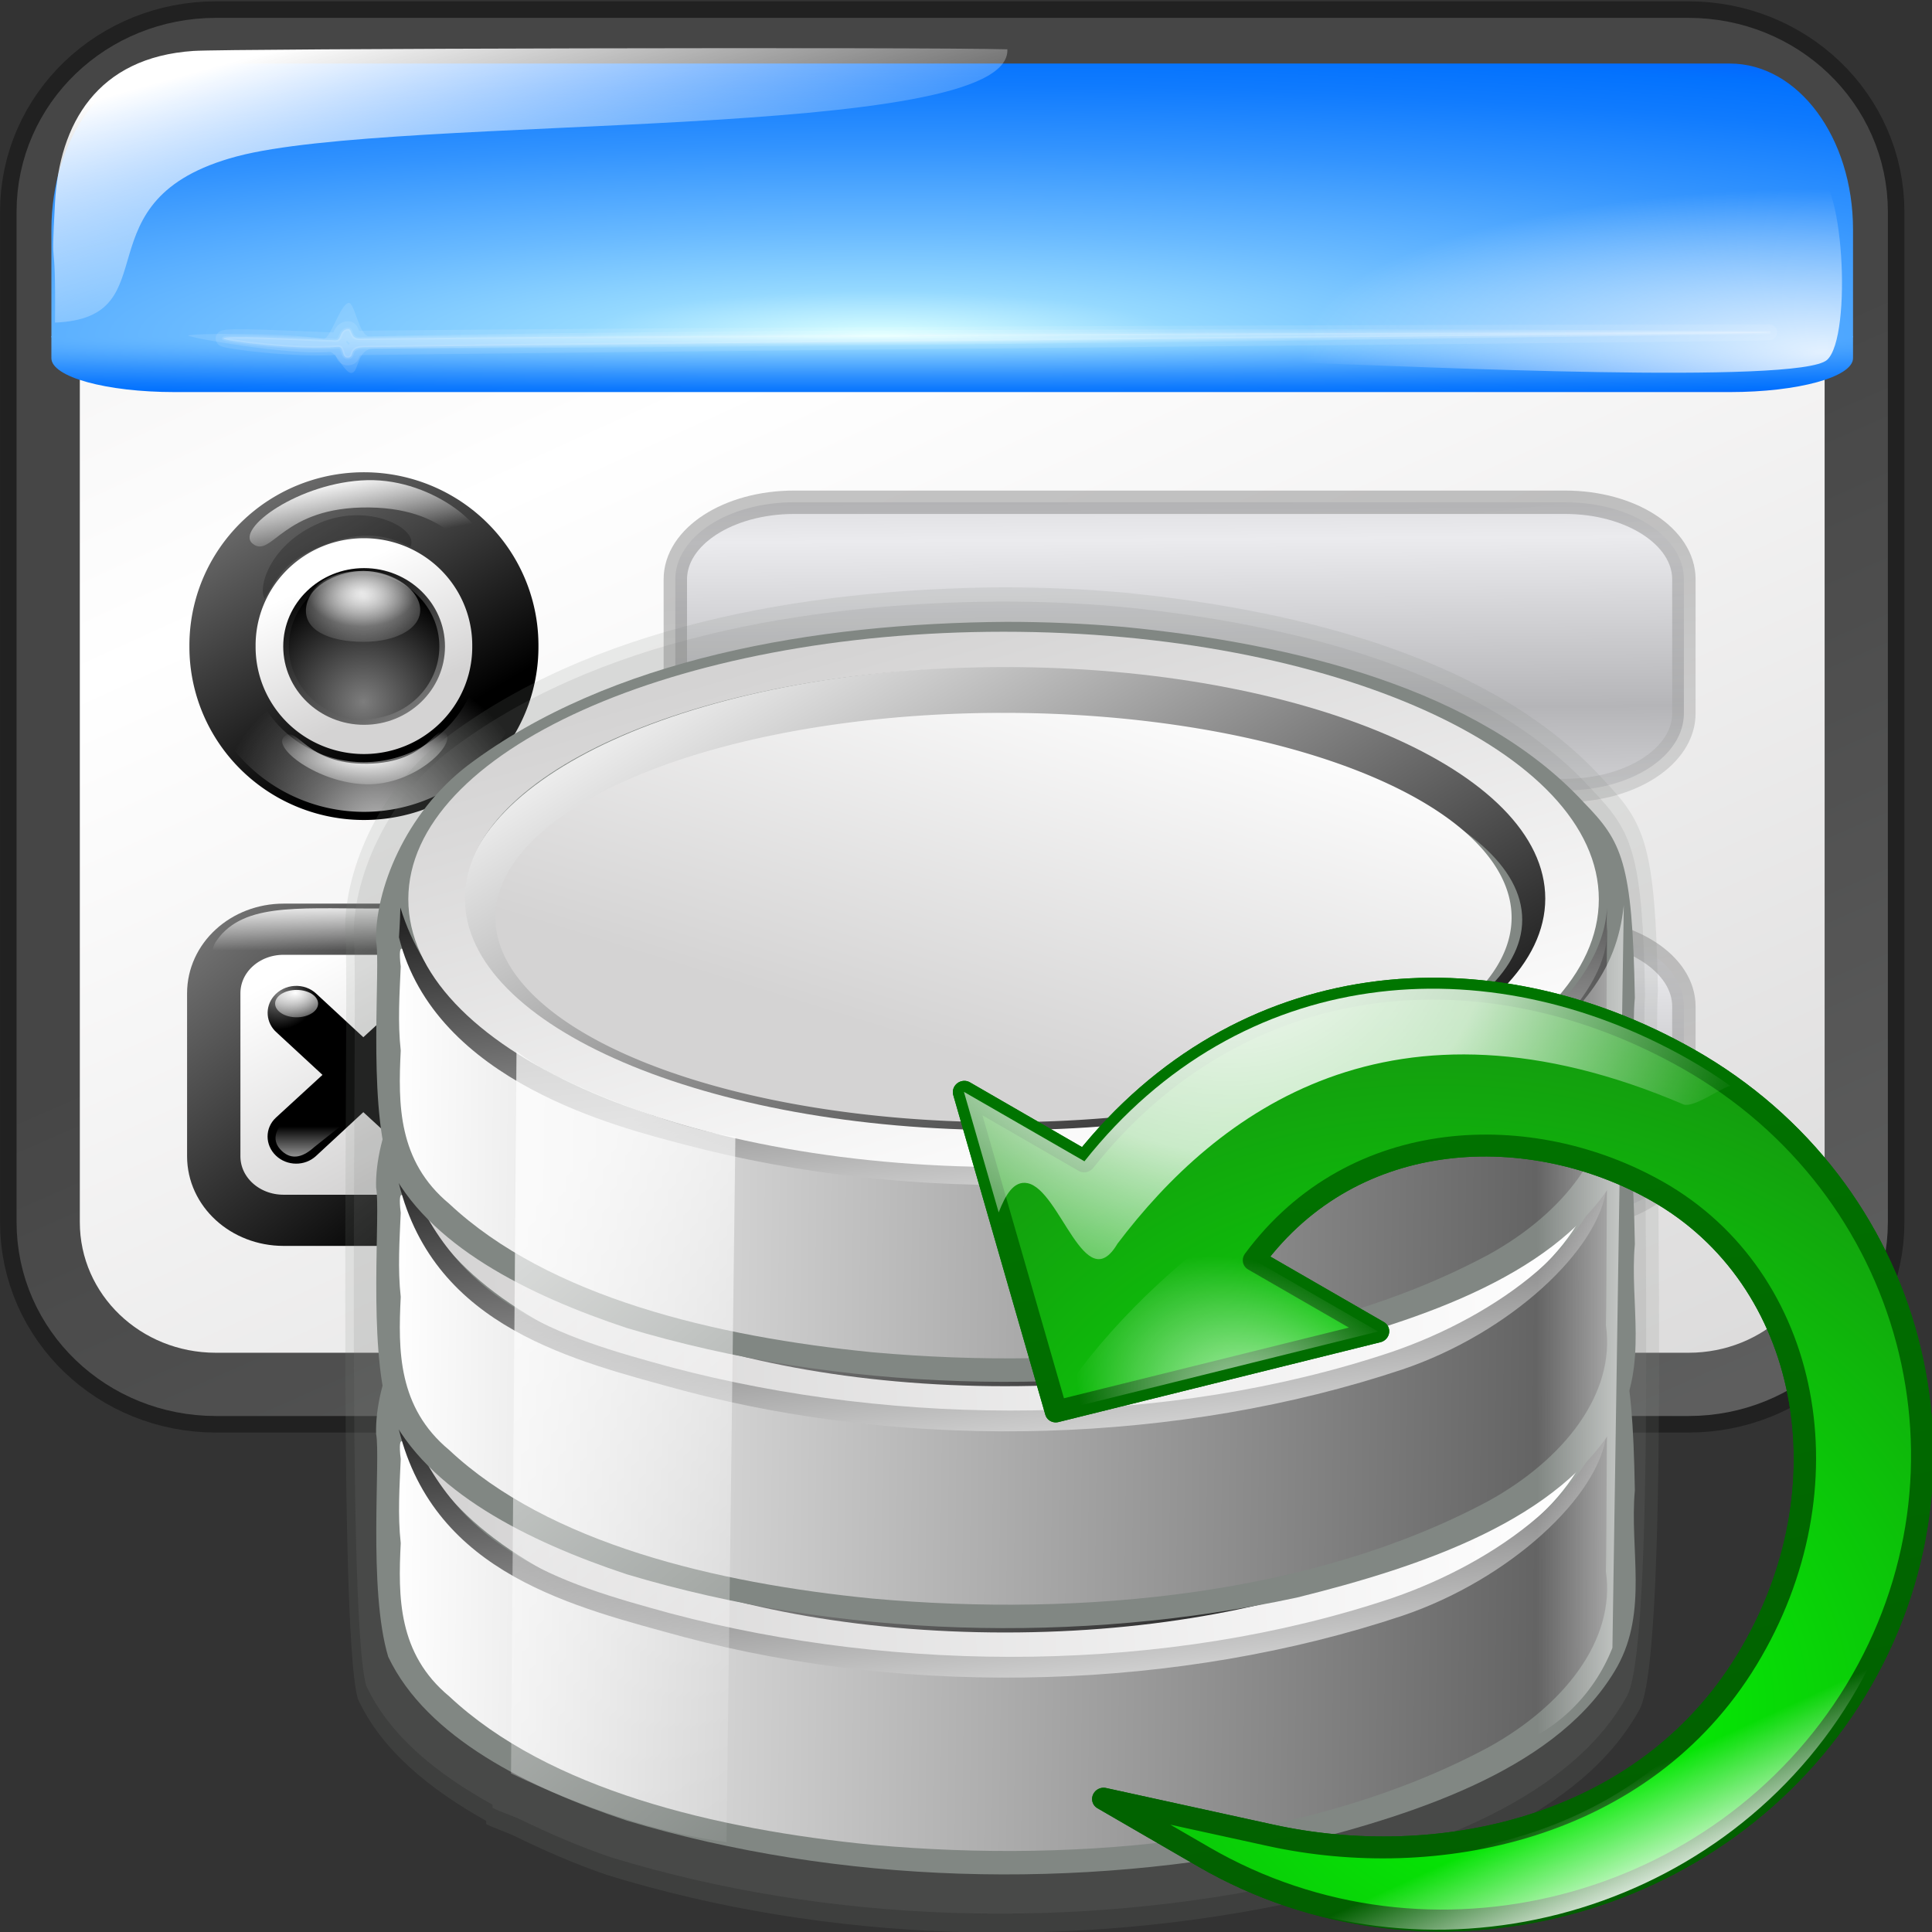 <?xml version="1.0" encoding="UTF-8" standalone="no"?>
<!-- Created with Inkscape (http://www.inkscape.org/) -->
<svg
   xmlns:dc="http://purl.org/dc/elements/1.1/"
   xmlns:cc="http://web.resource.org/cc/"
   xmlns:rdf="http://www.w3.org/1999/02/22-rdf-syntax-ns#"
   xmlns:svg="http://www.w3.org/2000/svg"
   xmlns="http://www.w3.org/2000/svg"
   xmlns:xlink="http://www.w3.org/1999/xlink"
   xmlns:sodipodi="http://inkscape.sourceforge.net/DTD/sodipodi-0.dtd"
   xmlns:inkscape="http://www.inkscape.org/namespaces/inkscape"
   inkscape:export-ydpi="45.000000"
   inkscape:export-xdpi="45.000000"
   inkscape:export-filename="/home/pinheiro/kdeplayground-artwork/oooicons/crystalsvg/dbformrename.png"
   sodipodi:docname="dbformrename.svg"
   sodipodi:docbase="/home/pinheiro/kdeplayground-artwork/oooicons/crystalsvg"
   inkscape:version="0.41"
   sodipodi:version="0.32"
   id="svg3810"
   height="64px"
   width="64px">
  <rect width="100%" height="100%" fill="#333333" stroke="none"/>
  <defs
     id="defs3">
    <linearGradient
       id="light100to75to0">
      <stop
         id="stop2779"
         offset="0"
         style="stop-color:#ffffff;stop-opacity:1;" />
      <stop
         id="stop2782"
         offset="0.5"
         style="stop-color:#ffffff;stop-opacity:0.775;" />
      <stop
         id="stop2780"
         offset="1"
         style="stop-color:#ffffff;stop-opacity:0;" />
    </linearGradient>
    <linearGradient
       id="greandraktoblack">
      <stop
         id="stop7328"
         offset="0"
         style="stop-color:#007c00;stop-opacity:1;" />
      <stop
         id="stop7329"
         offset="1"
         style="stop-color:#025a00;stop-opacity:1;" />
    </linearGradient>
    <linearGradient
       id="greantodarkgrean">
      <stop
         id="stop5123"
         offset="0"
         style="stop-color:#00ff01;stop-opacity:1;" />
      <stop
         id="stop5124"
         offset="1"
         style="stop-color:#15980f;stop-opacity:1;" />
    </linearGradient>
    <linearGradient
       inkscape:collect="always"
       xlink:href="#linearGradient7676"
       id="linearGradient7052"
       gradientUnits="userSpaceOnUse"
       gradientTransform="matrix(2.908,0,0,0.831,11.285,-50.753)"
       x1="23.972"
       y1="71.47"
       x2="31.406"
       y2="89.023" />
    <linearGradient
       inkscape:collect="always"
       xlink:href="#greylighttograyw"
       id="linearGradient7050"
       gradientUnits="userSpaceOnUse"
       gradientTransform="matrix(2.826,0,0,0.855,11.285,-50.753)"
       spreadMethod="reflect"
       x1="27.245"
       y1="75.01"
       x2="27.096"
       y2="68.449" />
    <linearGradient
       id="linearGradient7676">
      <stop
         id="stop7678"
         offset="0"
         style="stop-color:#7d7d7d;stop-opacity:1;" />
      <stop
         id="stop7680"
         offset="1"
         style="stop-color:#d3d4d4;stop-opacity:1;" />
    </linearGradient>
    <linearGradient
       inkscape:collect="always"
       xlink:href="#linearGradient7676"
       id="linearGradient7048"
       gradientUnits="userSpaceOnUse"
       gradientTransform="matrix(2.908,0,0,0.831,11.285,-64.904)"
       x1="23.972"
       y1="71.47"
       x2="31.406"
       y2="89.023" />
    <linearGradient
       id="greylighttograyw">
      <stop
         style="stop-color:#b5b5b8;stop-opacity:1;"
         offset="0"
         id="stop575" />
      <stop
         style="stop-color:#ebebee;stop-opacity:1;"
         offset="1"
         id="stop576" />
    </linearGradient>
    <linearGradient
       inkscape:collect="always"
       xlink:href="#greylighttograyw"
       id="linearGradient7046"
       gradientUnits="userSpaceOnUse"
       gradientTransform="matrix(2.826,0,0,0.855,11.285,-64.904)"
       spreadMethod="reflect"
       x1="27.245"
       y1="75.01"
       x2="27.096"
       y2="68.449" />
    <linearGradient
       inkscape:collect="always"
       xlink:href="#light75to0"
       id="linearGradient7044"
       gradientUnits="userSpaceOnUse"
       gradientTransform="matrix(0.339,0,0,0.322,-101.695,87.482)"
       x1="80.538"
       y1="89.868"
       x2="80.538"
       y2="86.444" />
    <radialGradient
       inkscape:collect="always"
       xlink:href="#light100to0"
       id="radialGradient7042"
       gradientUnits="userSpaceOnUse"
       gradientTransform="matrix(2.484065e-2,0,0,1.648067e-2,-73.613,111.294)"
       cx="32.163"
       cy="9.888"
       fx="32.163"
       fy="9.888"
       r="67.358" />
    <radialGradient
       inkscape:collect="always"
       xlink:href="#light100to0"
       id="radialGradient7040"
       gradientUnits="userSpaceOnUse"
       gradientTransform="matrix(2.484065e-2,0,0,1.648067e-2,-77.277,111.344)"
       cx="32.163"
       cy="9.888"
       fx="32.163"
       fy="9.888"
       r="67.358" />
    <linearGradient
       inkscape:collect="always"
       id="linearGradient5761">
      <stop
         style="stop-color:#000000;stop-opacity:1;"
         offset="0"
         id="stop5763" />
      <stop
         style="stop-color:#000000;stop-opacity:0;"
         offset="1"
         id="stop5765" />
    </linearGradient>
    <linearGradient
       inkscape:collect="always"
       xlink:href="#linearGradient5761"
       id="linearGradient7038"
       gradientUnits="userSpaceOnUse"
       gradientTransform="matrix(0.769,0,0,0.136,-101.135,87.401)"
       x1="30.034"
       y1="164.029"
       x2="38.7"
       y2="164.029" />
    <linearGradient
       inkscape:collect="always"
       xlink:href="#light100to0"
       id="linearGradient7036"
       gradientUnits="userSpaceOnUse"
       gradientTransform="matrix(0.769,0,0,0.136,-101.135,87.401)"
       x1="34.33"
       y1="157.885"
       x2="34.38"
       y2="168.363" />
    <radialGradient
       inkscape:collect="always"
       xlink:href="#graytoblack"
       id="radialGradient7034"
       gradientUnits="userSpaceOnUse"
       gradientTransform="matrix(0.319,0,0,0.308,-99.227,87.482)"
       cx="69.875"
       cy="78.11"
       fx="69.875"
       fy="78.11"
       r="3.277" />
    <linearGradient
       inkscape:collect="always"
       xlink:href="#graytoblack"
       id="linearGradient7032"
       gradientUnits="userSpaceOnUse"
       gradientTransform="matrix(0.312,0,0,0.315,-99.227,87.482)"
       spreadMethod="reflect"
       x1="66.01"
       y1="65.889"
       x2="89.25"
       y2="93.752" />
    <linearGradient
       inkscape:collect="always"
       xlink:href="#graytolightgray"
       id="linearGradient7030"
       gradientUnits="userSpaceOnUse"
       gradientTransform="matrix(0.314,0,0,0.313,-99.425,87.482)"
       x1="83.409"
       y1="92.318"
       x2="73.259"
       y2="74.369" />
    <radialGradient
       inkscape:collect="always"
       xlink:href="#light75to0"
       id="radialGradient7028"
       gradientUnits="userSpaceOnUse"
       gradientTransform="matrix(4.699,0,0,2.913,-44.821,-3.284)"
       cx="6.81"
       cy="13.308"
       fx="6.81"
       fy="13.308"
       r="3.898" />
    <radialGradient
       inkscape:collect="always"
       xlink:href="#light75to0"
       id="radialGradient7026"
       gradientUnits="userSpaceOnUse"
       gradientTransform="matrix(4.699,0,0,2.913,-44.821,-3.284)"
       cx="6.719"
       cy="12.979"
       fx="6.719"
       fy="12.979"
       r="2.381" />
    <linearGradient
       inkscape:collect="always"
       xlink:href="#graytoblack"
       id="linearGradient7024"
       gradientUnits="userSpaceOnUse"
       gradientTransform="matrix(5.577,0,0,5.362,-368.858,-273.147)"
       x1="65.655"
       y1="62.298"
       x2="62.359"
       y2="56.484" />
    <linearGradient
       id="linearGradient5201">
      <stop
         id="stop5203"
         offset="0"
         style="stop-color:#7d7d7d;stop-opacity:1;" />
      <stop
         id="stop5205"
         offset="1"
         style="stop-color:#000000;stop-opacity:1;" />
    </linearGradient>
    <radialGradient
       inkscape:collect="always"
       xlink:href="#linearGradient5201"
       id="radialGradient7022"
       gradientUnits="userSpaceOnUse"
       gradientTransform="matrix(5.577,0,0,5.362,-368.858,-273.147)"
       cx="63.834"
       cy="61.549"
       fx="63.834"
       fy="61.549"
       r="4.41" />
    <radialGradient
       inkscape:collect="always"
       xlink:href="#light75to0"
       id="radialGradient7020"
       gradientUnits="userSpaceOnUse"
       gradientTransform="scale(1.003,0.997)"
       cx="35.045"
       cy="74.236"
       fx="35.045"
       fy="74.236"
       r="37.231" />
    <radialGradient
       inkscape:collect="always"
       xlink:href="#light100to0"
       id="radialGradient7018"
       gradientUnits="userSpaceOnUse"
       gradientTransform="matrix(1.759,0,0,0.569,-2.486032e-13,-8.645668e-6)"
       cx="18.507"
       cy="92.415"
       fx="18.507"
       fy="92.415"
       r="11.512" />
    <linearGradient
       inkscape:collect="always"
       xlink:href="#light100to0"
       id="linearGradient7016"
       gradientUnits="userSpaceOnUse"
       gradientTransform="matrix(2.158,-2.684106e-2,5.764396e-3,0.463,-2.486032e-13,-1.525205e-13)"
       x1="5.442"
       y1="7.982"
       x2="18.725"
       y2="25.602" />
    <linearGradient
       id="graytoblack">
      <stop
         id="stop5097"
         offset="0"
         style="stop-color:#7d7d7d;stop-opacity:1;" />
      <stop
         id="stop5098"
         offset="1"
         style="stop-color:#000000;stop-opacity:1;" />
    </linearGradient>
    <linearGradient
       inkscape:collect="always"
       xlink:href="#graytoblack"
       id="linearGradient7014"
       gradientUnits="userSpaceOnUse"
       gradientTransform="scale(1.002,0.998)"
       x1="7.562"
       y1="-13.199"
       x2="46.523"
       y2="51.15" />
    <linearGradient
       inkscape:collect="always"
       xlink:href="#graytolightgray"
       id="linearGradient7012"
       gradientUnits="userSpaceOnUse"
       gradientTransform="scale(1.002,0.998)"
       x1="41.939"
       y1="43.472"
       x2="28.188"
       y2="14.121" />
    <linearGradient
       id="linearGradient5808"
       inkscape:collect="always">
      <stop
         id="stop5810"
         offset="0"
         style="stop-color:#ffffff;stop-opacity:1;" />
      <stop
         id="stop5812"
         offset="1"
         style="stop-color:#ffffff;stop-opacity:0;" />
    </linearGradient>
    <radialGradient
       inkscape:collect="always"
       xlink:href="#linearGradient5808"
       id="radialGradient7010"
       gradientUnits="userSpaceOnUse"
       gradientTransform="matrix(1.845,0,0,0.579,62.283,-113.379)"
       cx="25.056"
       cy="174.109"
       fx="25.056"
       fy="174.109"
       r="9.369" />
    <linearGradient
       id="light100to0">
      <stop
         style="stop-color:#ffffff;stop-opacity:1;"
         offset="0"
         id="stop2764" />
      <stop
         style="stop-color:#ffffff;stop-opacity:0;"
         offset="1"
         id="stop2765" />
    </linearGradient>
    <linearGradient
       inkscape:collect="always"
       xlink:href="#light100to0"
       id="linearGradient7008"
       gradientUnits="userSpaceOnUse"
       gradientTransform="matrix(1.927,0,0,0.554,62.283,-113.379)"
       x1="-5.259"
       y1="166.422"
       x2="3.347"
       y2="175.351" />
    <radialGradient
       inkscape:collect="always"
       xlink:href="#bluelignonlinblu"
       id="radialGradient7006"
       gradientUnits="userSpaceOnUse"
       gradientTransform="matrix(3.04,0,0,-9.436030e-2,61.705,12.533)"
       cx="5.126"
       cy="271.809"
       fx="5.126"
       fy="271.809"
       r="24.046" />
    <radialGradient
       gradientUnits="userSpaceOnUse"
       id="bluelignonlinblu"
       fy="112.961"
       fx="38.797"
       r="67.359"
       cy="112.961"
       cx="38.797">
      <stop
         id="stop84"
         offset="0.006"
         style="stop-color:#d9ffff;stop-opacity:1;" />
      <stop
         id="stop86"
         offset="0.135"
         style="stop-color:#95d9ff;stop-opacity:1;" />
      <stop
         id="stop88"
         offset="0.32"
         style="stop-color:#68b9ff;stop-opacity:1;" />
      <stop
         id="stop90"
         offset="0.568"
         style="stop-color:#3293fe;stop-opacity:1;" />
      <stop
         id="stop92"
         offset="0.753"
         style="stop-color:#107bfe;stop-opacity:1;" />
      <stop
         id="stop94"
         offset="0.854"
         style="stop-color:#0372fe;stop-opacity:1;" />
      <stop
         id="stop96"
         offset="1"
         style="stop-color:#0356fe;stop-opacity:1;" />
    </radialGradient>
    <radialGradient
       inkscape:collect="always"
       xlink:href="#bluelignonlinblu"
       id="radialGradient7004"
       gradientUnits="userSpaceOnUse"
       gradientTransform="matrix(3.04,0,0,0.462,61.706,-138.681)"
       cx="5.126"
       cy="271.809"
       fx="5.126"
       fy="271.809"
       r="24.046" />
    <linearGradient
       inkscape:collect="always"
       xlink:href="#graytolightgray"
       id="linearGradient7002"
       gradientUnits="userSpaceOnUse"
       gradientTransform="matrix(1.285,0,0,0.936,62.283,-124.595)"
       spreadMethod="reflect"
       x1="40.151"
       y1="163.82"
       x2="11.815"
       y2="118.478" />
    <linearGradient
       id="garylighttowite">
      <stop
         style="stop-color:#7d7d7d;stop-opacity:1;"
         offset="0"
         id="stop5106" />
      <stop
         style="stop-color:#d3d4d4;stop-opacity:1;"
         offset="1"
         id="stop5107" />
    </linearGradient>
    <linearGradient
       inkscape:collect="always"
       xlink:href="#garylighttowite"
       id="linearGradient7000"
       gradientUnits="userSpaceOnUse"
       gradientTransform="matrix(1.267,0,0,0.95,62.283,-124.595)"
       x1="15.147"
       y1="129.564"
       x2="44.318"
       y2="179.335" />
    <linearGradient
       gradientUnits="userSpaceOnUse"
       y2="17.407"
       x2="179.823"
       y1="17.297"
       x1="196.404"
       gradientTransform="scale(0.395,2.533)"
       id="linearGradient21648"
       xlink:href="#light75to0"
       inkscape:collect="always" />
    <linearGradient
       id="light75to0">
      <stop
         id="stop2769"
         offset="0"
         style="stop-color:#ffffff;stop-opacity:0.729;" />
      <stop
         id="stop2770"
         offset="1"
         style="stop-color:#ffffff;stop-opacity:0;" />
    </linearGradient>
    <linearGradient
       gradientUnits="userSpaceOnUse"
       y2="189.944"
       x2="414.832"
       y1="148.646"
       x1="406.165"
       gradientTransform="scale(0.527,1.899)"
       id="linearGradient15758"
       xlink:href="#light75to0"
       inkscape:collect="always" />
    <linearGradient
       y2="470.934"
       x2="180.755"
       y1="408.287"
       x1="130.606"
       gradientTransform="scale(1.729,0.578)"
       gradientUnits="userSpaceOnUse"
       id="linearGradient15129"
       xlink:href="#graytolightgray"
       inkscape:collect="always" />
    <linearGradient
       y2="368.523"
       x2="166.651"
       y1="278.924"
       x1="142.194"
       gradientTransform="matrix(1.495,0,0,0.47,21.135,163.208)"
       gradientUnits="userSpaceOnUse"
       id="linearGradient15130"
       xlink:href="#blacktowhite"
       inkscape:collect="always" />
    <linearGradient
       y2="39.269"
       x2="46.347"
       y1="88.576"
       x1="8.433"
       gradientTransform="scale(1.437,0.696)"
       gradientUnits="userSpaceOnUse"
       id="linearGradient15128"
       xlink:href="#graytolightgray"
       inkscape:collect="always" />
    <linearGradient
       y2="81.484"
       x2="147.052"
       y1="140.272"
       x1="232.277"
       gradientTransform="matrix(1.338,0,0,0.526,9.324,244.487)"
       gradientUnits="userSpaceOnUse"
       id="linearGradient15127"
       xlink:href="#blacktowhite"
       inkscape:collect="always" />
    <linearGradient
       y2="205.965"
       x2="123.308"
       y1="206.537"
       x1="253.081"
       gradientTransform="matrix(1.495,0,0,0.47,13.185,232.937)"
       gradientUnits="userSpaceOnUse"
       id="linearGradient15126"
       xlink:href="#blacktowhite"
       inkscape:collect="always" />
    <linearGradient
       y2="368.523"
       x2="166.651"
       y1="278.924"
       x1="142.194"
       gradientTransform="matrix(1.495,0,0,0.47,21.135,163.208)"
       gradientUnits="userSpaceOnUse"
       id="linearGradient15118"
       xlink:href="#blacktowhite"
       inkscape:collect="always" />
    <linearGradient
       y2="109.9"
       x2="216.757"
       y1="111.269"
       x1="133.236"
       gradientTransform="matrix(1.436,0,0,0.49,9.324,244.487)"
       gradientUnits="userSpaceOnUse"
       id="linearGradient15117"
       xlink:href="#graytolightgray"
       inkscape:collect="always" />
    <linearGradient
       y2="75.554"
       x2="59.274"
       y1="75.554"
       x1="-0.369"
       gradientTransform="scale(1.437,0.696)"
       gradientUnits="userSpaceOnUse"
       id="linearGradient15116"
       xlink:href="#graytolightgray"
       inkscape:collect="always" />
    <linearGradient
       y2="81.484"
       x2="147.052"
       y1="140.272"
       x1="232.277"
       gradientTransform="matrix(1.338,0,0,0.526,9.324,244.487)"
       gradientUnits="userSpaceOnUse"
       id="linearGradient15115"
       xlink:href="#blacktowhite"
       inkscape:collect="always" />
    <linearGradient
       y2="205.965"
       x2="123.308"
       y1="206.537"
       x1="253.081"
       gradientTransform="matrix(1.495,0,0,0.47,13.185,232.937)"
       gradientUnits="userSpaceOnUse"
       id="linearGradient15114"
       xlink:href="#blacktowhite"
       inkscape:collect="always" />
    <linearGradient
       y2="368.523"
       x2="166.651"
       y1="278.924"
       x1="142.194"
       gradientTransform="matrix(1.495,0,0,0.47,21.135,163.208)"
       gradientUnits="userSpaceOnUse"
       id="linearGradient15095"
       xlink:href="#blacktowhite"
       inkscape:collect="always" />
    <linearGradient
       y2="109.9"
       x2="216.757"
       y1="111.269"
       x1="133.236"
       gradientTransform="matrix(1.436,0,0,0.49,9.324,244.487)"
       gradientUnits="userSpaceOnUse"
       id="linearGradient15096"
       xlink:href="#graytolightgray"
       inkscape:collect="always" />
    <linearGradient
       id="graytolightgray">
      <stop
         id="stop5101"
         offset="0"
         style="stop-color:#d4d3d3;stop-opacity:1;" />
      <stop
         id="stop5102"
         offset="1"
         style="stop-color:#ffffff;stop-opacity:1;" />
    </linearGradient>
    <linearGradient
       y2="75.554"
       x2="59.274"
       y1="75.554"
       x1="-0.369"
       gradientTransform="scale(1.437,0.696)"
       gradientUnits="userSpaceOnUse"
       id="linearGradient15097"
       xlink:href="#graytolightgray"
       inkscape:collect="always" />
    <linearGradient
       y2="81.484"
       x2="147.052"
       y1="140.272"
       x1="232.277"
       gradientTransform="matrix(1.338,0,0,0.526,9.324,244.487)"
       gradientUnits="userSpaceOnUse"
       id="linearGradient15098"
       xlink:href="#blacktowhite"
       inkscape:collect="always" />
    <linearGradient
       id="blacktowhite">
      <stop
         id="stop2476"
         offset="0"
         style="stop-color:#000000;stop-opacity:1;" />
      <stop
         id="stop2475"
         offset="1"
         style="stop-color:#ffffff;stop-opacity:1;" />
    </linearGradient>
    <linearGradient
       y2="205.965"
       x2="123.308"
       y1="206.537"
       x1="253.081"
       gradientTransform="matrix(1.495,0,0,0.47,13.185,232.937)"
       gradientUnits="userSpaceOnUse"
       id="linearGradient15099"
       xlink:href="#blacktowhite"
       inkscape:collect="always" />
    <linearGradient
       id="linearGradient4365">
      <stop
         id="stop4367"
         offset="0"
         style="stop-color:#00ff01;stop-opacity:1;" />
      <stop
         id="stop4369"
         offset="1"
         style="stop-color:#15980f;stop-opacity:1;" />
    </linearGradient>
    <linearGradient
       id="linearGradient4359">
      <stop
         id="stop4361"
         offset="0"
         style="stop-color:#007c00;stop-opacity:1;" />
      <stop
         id="stop4363"
         offset="1"
         style="stop-color:#025a00;stop-opacity:1;" />
    </linearGradient>
    <linearGradient
       id="linearGradient4351">
      <stop
         id="stop4353"
         offset="0"
         style="stop-color:#ffffff;stop-opacity:1;" />
      <stop
         id="stop4355"
         offset="0.5"
         style="stop-color:#ffffff;stop-opacity:0.775;" />
      <stop
         id="stop4357"
         offset="1"
         style="stop-color:#ffffff;stop-opacity:0;" />
    </linearGradient>
    <linearGradient
       id="linearGradient4345">
      <stop
         id="stop4347"
         offset="0"
         style="stop-color:#ffffff;stop-opacity:1;" />
      <stop
         id="stop4349"
         offset="1"
         style="stop-color:#ffffff;stop-opacity:0;" />
    </linearGradient>
    <linearGradient
       id="linearGradient4339">
      <stop
         id="stop4341"
         offset="0"
         style="stop-color:#ffffff;stop-opacity:0.729;" />
      <stop
         id="stop4343"
         offset="1"
         style="stop-color:#ffffff;stop-opacity:0;" />
    </linearGradient>
    <radialGradient
       gradientUnits="userSpaceOnUse"
       id="bluelightlesstoblue"
       fy="112.961"
       fx="38.797"
       r="67.359"
       cy="112.961"
       cx="38.797">
      <stop
         id="stop3468"
         offset="0.006"
         style="stop-color:#d9ffff;stop-opacity:1;" />
      <stop
         id="stop3469"
         offset="0.241"
         style="stop-color:#6eaafe;stop-opacity:1;" />
      <stop
         id="stop3470"
         offset="1"
         style="stop-color:#0356fe;stop-opacity:1;" />
    </radialGradient>
    <radialGradient
       gradientUnits="userSpaceOnUse"
       id="bluedarktoblackblue"
       fy="112.961"
       fx="38.797"
       r="67.359"
       cy="112.961"
       cx="38.797">
      <stop
         id="stop2959"
         offset="0"
         style="stop-color:#0356fe;stop-opacity:1;" />
      <stop
         id="stop2960"
         offset="1"
         style="stop-color:#032442;stop-opacity:1;" />
    </radialGradient>
    <radialGradient
       r="20.614"
       fy="108.4"
       fx="63.324"
       cy="108.224"
       cx="63.201"
       gradientTransform="matrix(0.48,0,0,0.342,13.543,3.875)"
       gradientUnits="userSpaceOnUse"
       id="radialGradient4531"
       xlink:href="#light75to0"
       inkscape:collect="always" />
    <linearGradient
       y2="135.409"
       x2="116.625"
       y1="143.24"
       x1="129.677"
       gradientTransform="matrix(0.439,0,0,0.375,13.565,4.402)"
       gradientUnits="userSpaceOnUse"
       id="linearGradient4534"
       xlink:href="#light100to0"
       inkscape:collect="always" />
    <radialGradient
       r="66.979"
       fy="40.496"
       fx="34.775"
       cy="40.216"
       cx="34.281"
       gradientTransform="matrix(0.428,0,0,0.384,13.543,3.875)"
       gradientUnits="userSpaceOnUse"
       id="radialGradient4537"
       xlink:href="#light100to75to0"
       inkscape:collect="always" />
    <radialGradient
       r="19.563"
       fy="-119.142"
       fx="-416.312"
       cy="-119.142"
       cx="-416.879"
       gradientTransform="matrix(1.979,0,0,1.701,886.519,249.446)"
       gradientUnits="userSpaceOnUse"
       id="radialGradient4546"
       xlink:href="#linearGradient4365"
       inkscape:collect="always" />
    <linearGradient
       y2="-110.381"
       x2="-407.768"
       y1="-138.453"
       x1="-435.319"
       gradientTransform="matrix(1.985,0,0,1.696,886.519,249.446)"
       gradientUnits="userSpaceOnUse"
       id="linearGradient4548"
       xlink:href="#linearGradient4359"
       inkscape:collect="always" />
    <radialGradient
       r="20.614"
       fy="108.4"
       fx="63.324"
       cy="108.224"
       cx="63.201"
       gradientTransform="matrix(0.48,0,0,0.342,13.543,3.875)"
       gradientUnits="userSpaceOnUse"
       id="radialGradient4551"
       xlink:href="#light75to0"
       inkscape:collect="always" />
    <linearGradient
       y2="135.409"
       x2="116.625"
       y1="143.24"
       x1="129.677"
       gradientTransform="matrix(0.439,0,0,0.375,13.543,3.875)"
       gradientUnits="userSpaceOnUse"
       id="linearGradient4554"
       xlink:href="#light100to0"
       inkscape:collect="always" />
    <radialGradient
       r="66.979"
       fy="40.496"
       fx="34.775"
       cy="40.216"
       cx="34.281"
       gradientTransform="matrix(0.428,0,0,0.384,13.543,3.875)"
       gradientUnits="userSpaceOnUse"
       id="radialGradient4557"
       xlink:href="#light100to75to0"
       inkscape:collect="always" />
    <linearGradient
       y2="-110.843"
       x2="-408.995"
       y1="-138.002"
       x1="-436.49"
       gradientTransform="matrix(1.979,0,0,1.701,886.519,249.446)"
       gradientUnits="userSpaceOnUse"
       id="linearGradient4566"
       xlink:href="#greantodarkgrean"
       inkscape:collect="always" />
    <linearGradient
       y2="-110.381"
       x2="-407.768"
       y1="-138.453"
       x1="-435.319"
       gradientTransform="matrix(1.985,0,0,1.696,886.519,249.446)"
       gradientUnits="userSpaceOnUse"
       id="linearGradient4568"
       xlink:href="#greandraktoblack"
       inkscape:collect="always" />
    <linearGradient
       y2="-110.843"
       x2="-408.995"
       y1="-138.002"
       x1="-436.49"
       gradientTransform="matrix(1.979,-8.948487e-17,1.963554e-17,1.701,886.519,249.446)"
       gradientUnits="userSpaceOnUse"
       id="linearGradient5338"
       xlink:href="#greantodarkgrean"
       inkscape:collect="always" />
    <linearGradient
       y2="-110.381"
       x2="-407.768"
       y1="-138.453"
       x1="-435.319"
       gradientTransform="matrix(1.985,-8.973747e-17,1.958029e-17,1.696,886.519,249.446)"
       gradientUnits="userSpaceOnUse"
       id="linearGradient5340"
       xlink:href="#greandraktoblack"
       inkscape:collect="always" />
    <radialGradient
       r="66.979"
       fy="40.496"
       fx="34.775"
       cy="40.216"
       cx="34.281"
       gradientTransform="matrix(0.428,-1.936425e-17,4.430037e-18,0.384,13.543,3.875)"
       gradientUnits="userSpaceOnUse"
       id="radialGradient5342"
       xlink:href="#light100to75to0"
       inkscape:collect="always" />
    <linearGradient
       y2="135.409"
       x2="116.625"
       y1="143.24"
       x1="129.677"
       gradientTransform="matrix(0.439,-1.982811e-17,4.326391e-18,0.375,13.543,3.875)"
       gradientUnits="userSpaceOnUse"
       id="linearGradient5344"
       xlink:href="#light100to0"
       inkscape:collect="always" />
    <radialGradient
       r="20.614"
       fy="108.4"
       fx="63.324"
       cy="108.224"
       cx="63.201"
       gradientTransform="matrix(0.48,-2.171663e-17,3.950166e-18,0.342,13.543,3.875)"
       gradientUnits="userSpaceOnUse"
       id="radialGradient5346"
       xlink:href="#light75to0"
       inkscape:collect="always" />
    <radialGradient
       r="19.563"
       fy="-119.142"
       fx="-416.312"
       cy="-119.142"
       cx="-416.879"
       gradientTransform="matrix(1.979,-8.948487e-17,1.963554e-17,1.701,886.519,249.446)"
       gradientUnits="userSpaceOnUse"
       id="radialGradient5348"
       xlink:href="#linearGradient4365"
       inkscape:collect="always" />
    <linearGradient
       y2="-110.381"
       x2="-407.768"
       y1="-138.453"
       x1="-435.319"
       gradientTransform="matrix(1.985,-8.973747e-17,1.958029e-17,1.696,886.519,249.446)"
       gradientUnits="userSpaceOnUse"
       id="linearGradient5350"
       xlink:href="#linearGradient4359"
       inkscape:collect="always" />
    <radialGradient
       r="66.979"
       fy="40.496"
       fx="34.775"
       cy="40.216"
       cx="34.281"
       gradientTransform="matrix(0.428,-1.936425e-17,4.430037e-18,0.384,13.543,3.875)"
       gradientUnits="userSpaceOnUse"
       id="radialGradient5352"
       xlink:href="#light100to75to0"
       inkscape:collect="always" />
    <linearGradient
       y2="135.409"
       x2="116.625"
       y1="143.24"
       x1="129.677"
       gradientTransform="matrix(0.439,-1.982811e-17,4.326381e-18,0.375,13.565,4.402)"
       gradientUnits="userSpaceOnUse"
       id="linearGradient5354"
       xlink:href="#light100to0"
       inkscape:collect="always" />
    <radialGradient
       r="20.614"
       fy="108.4"
       fx="63.324"
       cy="108.224"
       cx="63.201"
       gradientTransform="matrix(0.48,-2.171663e-17,3.950166e-18,0.342,13.543,3.875)"
       gradientUnits="userSpaceOnUse"
       id="radialGradient5356"
       xlink:href="#light75to0"
       inkscape:collect="always" />
  </defs>
  <sodipodi:namedview
     inkscape:window-y="391"
     inkscape:window-x="632"
     inkscape:window-height="536"
     inkscape:window-width="640"
     inkscape:grid-bbox="true"
     inkscape:document-units="px"
     showgrid="true"
     inkscape:current-layer="g4385"
     inkscape:cy="19.006775"
     inkscape:cx="48.759124"
     inkscape:zoom="5.5000000"
     inkscape:pageshadow="2"
     inkscape:pageopacity="0.0"
     borderopacity="1.0"
     bordercolor="#666666"
     pagecolor="#ffffff"
     id="base" />
  <g
     inkscape:groupmode="layer"
     inkscape:label="Layer 1"
     id="layer1">
    <g
       id="g6967"
       transform="translate(-48.142,24.25)">
      <path
         id="rect3484"
         d="M 55.294,-21.563 L 104.076,-21.563 C 106.574,-21.563 108.585,-19.633 108.585,-17.237 L 108.585,16.236 C 108.585,18.632 106.574,20.562 104.076,20.562 L 55.294,20.562 C 52.796,20.562 50.786,18.632 50.786,16.236 L 50.786,-17.237 C 50.786,-19.633 52.796,-21.563 55.294,-21.563 z "
         style="opacity:0.779;fill:#000000;fill-opacity:1;stroke:url(#linearGradient7000);stroke-width:4.19;stroke-linejoin:round;stroke-miterlimit:4;stroke-opacity:1" />
      <path
         id="rect1334"
         d="M 55.294,-21.563 L 104.076,-21.563 C 106.574,-21.563 108.585,-19.633 108.585,-17.237 L 108.585,16.236 C 108.585,18.632 106.574,20.562 104.076,20.562 L 55.294,20.562 C 52.796,20.562 50.786,18.632 50.786,16.236 L 50.786,-17.237 C 50.786,-19.633 52.796,-21.563 55.294,-21.563 z "
         style="fill:none;fill-opacity:1;stroke:#000000;stroke-width:5.286;stroke-linejoin:round;stroke-miterlimit:4;stroke-opacity:0.348" />
      <path
         id="rect2110"
         d="M 55.294,-21.563 L 104.076,-21.563 C 106.574,-21.563 108.585,-19.633 108.585,-17.237 L 108.585,16.236 C 108.585,18.632 106.574,20.562 104.076,20.562 L 55.294,20.562 C 52.796,20.562 50.786,18.632 50.786,16.236 L 50.786,-17.237 C 50.786,-19.633 52.796,-21.563 55.294,-21.563 z "
         style="fill:url(#linearGradient7002);fill-opacity:1;stroke:none;stroke-width:2.82;stroke-linejoin:round;stroke-miterlimit:4;stroke-opacity:1" />
      <path
         id="rect1336"
         d="M 53.928,-22.145 C 51.662,-22.145 49.845,-19.697 49.845,-16.644 L 49.845,-13.075 L 109.526,-13.075 L 109.526,-16.644 C 109.526,-19.697 107.708,-22.145 105.443,-22.145 L 53.928,-22.145 z "
         style="fill:url(#radialGradient7004);fill-opacity:1;stroke:none;stroke-width:3.425;stroke-linejoin:round;stroke-miterlimit:4;stroke-opacity:1" />
      <path
         id="path3494"
         d="M 53.927,-11.262 C 51.662,-11.262 49.844,-11.762 49.844,-12.386 L 49.844,-13.115 L 109.526,-13.115 L 109.526,-12.386 C 109.526,-11.762 107.709,-11.262 105.444,-11.262 L 53.927,-11.262 z "
         style="fill:url(#radialGradient7006);fill-opacity:1;stroke:none;stroke-width:3.425;stroke-linejoin:round;stroke-miterlimit:4;stroke-opacity:1" />
      <path
         id="path3498"
         d="M 81.512,-22.616 C 78.848,-22.695 55.707,-22.64 54.552,-22.563 C 51.354,-22.35 50.107,-20.148 49.964,-17.536 C 49.816,-14.848 49.994,-16.863 49.964,-13.564 C 53.846,-13.721 50.655,-17.65 55.987,-19.069 C 61.319,-20.488 81.665,-19.532 81.512,-22.616 z "
         style="fill:url(#linearGradient7008);fill-opacity:1;fill-rule:evenodd;stroke:none;stroke-width:1px;stroke-linecap:butt;stroke-linejoin:miter;stroke-opacity:1" />
      <path
         id="path4268"
         d="M 54.384,-13.133 C 54.35,-13.203 57.527,-13.244 58.853,-13.025 C 59.077,-12.988 59.405,-14.154 59.685,-14.216 C 59.89,-14.262 60.034,-13.101 60.378,-13.108 C 75.938,-13.44 106.737,-13.35 106.772,-13.241 C 106.806,-13.133 75.824,-12.746 60.516,-12.7 C 59.954,-12.698 60.038,-11.915 59.789,-11.896 C 59.553,-11.878 59.273,-12.61 59.061,-12.591 C 57.719,-12.474 54.419,-13.059 54.384,-13.133 z "
         style="fill:#ffffff;fill-opacity:0.118;fill-rule:evenodd;stroke:#ffffff;stroke-width:0;stroke-linecap:butt;stroke-linejoin:round;stroke-miterlimit:4;stroke-opacity:0.1" />
      <path
         id="path5038"
         d="M 55.543,-13.036 C 55.532,-13.155 57.898,-13.026 59.247,-12.976 C 59.474,-12.968 59.359,-13.284 59.638,-13.346 C 59.844,-13.392 59.71,-13.032 60.053,-13.035 C 75.567,-13.198 106.88,-13.26 106.772,-13.241 C 106.435,-13.181 75.569,-12.939 60.215,-12.748 C 59.653,-12.741 59.922,-12.422 59.673,-12.403 C 59.437,-12.386 59.551,-12.779 59.339,-12.76 C 57.998,-12.643 55.55,-12.954 55.543,-13.036 z "
         style="fill:#ffffff;fill-opacity:0.118;fill-rule:evenodd;stroke:#ffffff;stroke-width:0.103;stroke-linecap:butt;stroke-linejoin:round;stroke-miterlimit:4;stroke-opacity:0.1" />
      <path
         id="path5040"
         d="M 55.543,-13.036 C 55.532,-13.155 57.898,-13.026 59.247,-12.976 C 59.474,-12.968 59.359,-13.284 59.638,-13.346 C 59.844,-13.392 59.71,-13.032 60.053,-13.035 C 75.567,-13.198 106.88,-13.26 106.772,-13.241 C 106.435,-13.181 75.569,-12.939 60.215,-12.748 C 59.653,-12.741 59.922,-12.422 59.673,-12.403 C 59.437,-12.386 59.551,-12.779 59.339,-12.76 C 57.998,-12.643 55.55,-12.954 55.543,-13.036 z "
         style="fill:#ffffff;fill-opacity:0.118;fill-rule:evenodd;stroke:#ffffff;stroke-width:0.517;stroke-linecap:butt;stroke-linejoin:round;stroke-miterlimit:4;stroke-opacity:0.1" />
      <path
         id="path5048"
         d="M 91.599,-12.225 C 95.027,-12.108 107.759,-11.505 108.667,-12.329 C 109.515,-13.099 109.216,-18.69 108.182,-18.552 C 106.019,-18.839 88.241,-18.986 87.663,-18.921 C 85.357,-18.661 87.035,-14.996 90.222,-13.163 C 90.477,-12.652 91.071,-12.196 91.599,-12.225 z "
         style="opacity:0.85;fill:url(#radialGradient7010);fill-opacity:1;fill-rule:evenodd;stroke:none;stroke-width:1px;stroke-linecap:butt;stroke-linejoin:miter;stroke-opacity:1" />
      <g
         transform="matrix(0.181,0,0,0.179,54.404,-8.572)"
         id="g5682">
        <path
           sodipodi:type="arc"
           style="fill:url(#linearGradient7012);fill-opacity:1;stroke:none;stroke-width:15.103;stroke-linecap:round;stroke-linejoin:round;stroke-miterlimit:4;stroke-dashoffset:0;stroke-opacity:1"
           id="path2080"
           sodipodi:cx="32.272728"
           sodipodi:cy="31.909090"
           sodipodi:rx="32.272728"
           sodipodi:ry="32.090908"
           d="M 64.545 31.909 A 32.273 32.091 0 1 1  0,31.909 A 32.273 32.091 0 1 1  64.545 31.909 z"
           transform="matrix(0.802,0,0,0.808,6.126,6.204)" />
        <path
           sodipodi:type="arc"
           style="fill:none;fill-opacity:0;stroke:url(#linearGradient7014);stroke-width:15.105;stroke-linecap:round;stroke-linejoin:round;stroke-miterlimit:4;stroke-dashoffset:0;stroke-opacity:1"
           id="path1320"
           sodipodi:cx="32.272728"
           sodipodi:cy="31.909090"
           sodipodi:rx="32.272728"
           sodipodi:ry="32.090908"
           d="M 64.545 31.909 A 32.273 32.091 0 1 1  0,31.909 A 32.273 32.091 0 1 1  64.545 31.909 z"
           transform="matrix(0.802,0,0,0.808,6.126,6.204)" />
        <path
           style="fill:url(#linearGradient7016);fill-opacity:1;fill-rule:evenodd;stroke:none;stroke-width:0.31;stroke-linecap:butt;stroke-linejoin:miter;stroke-miterlimit:4;stroke-opacity:1"
           d="M 32.604,1.276 C 20.263,1.587 8.316,10.331 11.645,13.03 C 15.165,15.886 16.953,6.119 32.992,6.329 C 49.026,6.538 50.515,16.563 53.206,13.761 C 55.819,11.042 45.121,0.963 32.604,1.276 z "
           id="path2848"
           sodipodi:nodetypes="czzzz" />
        <path
           style="fill:url(#radialGradient7018);fill-opacity:1;fill-rule:evenodd;stroke:none;stroke-width:0.183pt;stroke-linecap:butt;stroke-linejoin:miter;stroke-opacity:1"
           d="M 32.346,57.555 C 23.566,57.321 15.067,50.737 17.435,48.704 C 19.939,46.553 21.212,53.908 32.623,53.75 C 44.03,53.592 45.089,46.044 47.004,48.153 C 48.863,50.201 41.252,57.791 32.346,57.555 z "
           id="path4390"
           sodipodi:nodetypes="czzzz" />
        <path
           sodipodi:type="arc"
           style="fill:none;fill-opacity:1;stroke:url(#radialGradient7020);stroke-width:11.378;stroke-linecap:round;stroke-linejoin:round;stroke-miterlimit:4;stroke-dashoffset:0;stroke-opacity:1"
           id="path4396"
           sodipodi:cx="32.272728"
           sodipodi:cy="31.909090"
           sodipodi:rx="32.272728"
           sodipodi:ry="32.090908"
           d="M 64.545 31.909 A 32.273 32.091 0 1 1  0,31.909 A 32.273 32.091 0 1 1  64.545 31.909 z"
           transform="matrix(0.802,0,0,0.808,6.126,6.204)" />
        <path
           style="fill:#000000;fill-opacity:0.218;fill-rule:evenodd;stroke:none;stroke-width:0.183pt;stroke-linecap:butt;stroke-linejoin:miter;stroke-opacity:1"
           d="M 23.907,9.188 C 14.785,13.096 12.563,21.134 13.832,23.183 C 16.178,19.48 17.139,16.116 25.239,13.053 C 33.497,9.93 37.911,12.406 40.479,13.602 C 42.287,10.511 33.182,5.214 23.907,9.188 z "
           id="path4422"
           sodipodi:nodetypes="cczcz" />
      </g>
      <g
         id="g5669"
         transform="matrix(0.161,0,0,0.162,62.254,-10.213)">
        <path
           id="path6344"
           d="M 3.326,45.543 C 3.326,54.066 -3.87,60.983 -12.736,60.983 C -21.601,60.983 -28.797,54.066 -28.797,45.543 C -28.797,37.02 -21.601,30.103 -12.736,30.103 C -3.87,30.103 3.326,37.02 3.326,45.543 z "
           style="fill:url(#radialGradient7022);fill-opacity:1;stroke:url(#linearGradient7024);stroke-width:1.161;stroke-linecap:round;stroke-linejoin:round;stroke-miterlimit:4;stroke-dashoffset:0;stroke-opacity:1" />
        <path
           sodipodi:nodetypes="czzzz"
           id="path9920"
           d="M -1.252,37.351 C -0.686,40.875 -3.993,44.288 -12.944,44.599 C -21.885,44.91 -25.398,42.103 -24.635,37.351 C -23.88,32.649 -19.397,30.103 -12.944,30.103 C -6.49,30.103 -1.811,33.871 -1.252,37.351 z "
           style="fill:url(#radialGradient7026);fill-opacity:1;stroke:none;stroke-width:1.762;stroke-linecap:round;stroke-linejoin:round;stroke-miterlimit:4;stroke-dashoffset:0;stroke-opacity:1" />
        <path
           sodipodi:nodetypes="czzzz"
           id="path11786"
           d="M -1.252,37.351 C -0.557,41.627 -5.877,44.63 -12.944,44.599 C -20.128,44.567 -25.398,42.103 -24.635,37.351 C -23.88,32.649 -17.631,30.103 -12.826,30.103 C -7.903,30.103 -1.929,33.186 -1.252,37.351 z "
           style="fill:url(#radialGradient7028);fill-opacity:1;stroke:none;stroke-width:1.762;stroke-linecap:round;stroke-linejoin:round;stroke-miterlimit:4;stroke-dashoffset:0;stroke-opacity:1" />
      </g>
      <g
         transform="matrix(1.21,0,0,1.161,150.463,-120.821)"
         id="g7959">
        <path
           style="fill:url(#linearGradient7030);fill-opacity:1;stroke:#000000;stroke-width:0;stroke-linecap:round;stroke-linejoin:round;stroke-miterlimit:4;stroke-dashoffset:0;stroke-opacity:1"
           d="M -76.911,109.738 L -72.305,109.738 C -71.244,109.738 -70.391,110.553 -70.391,111.566 L -70.391,116.313 C -70.391,117.326 -71.244,118.141 -72.305,118.141 L -76.911,118.141 C -77.971,118.141 -78.825,117.326 -78.825,116.313 L -78.825,111.566 C -78.825,110.553 -77.971,109.738 -76.911,109.738 z "
           id="rect4229" />
        <path
           style="fill:none;fill-opacity:0;stroke:url(#linearGradient7032);stroke-width:1.46;stroke-linecap:round;stroke-linejoin:round;stroke-miterlimit:4;stroke-dashoffset:0;stroke-opacity:1"
           d="M -76.797,109.692 L -72.426,109.692 C -71.366,109.692 -70.512,110.507 -70.512,111.52 L -70.512,116.17 C -70.512,117.182 -71.366,117.998 -72.426,117.998 L -76.797,117.998 C -77.858,117.998 -78.711,117.182 -78.711,116.17 L -78.711,111.52 C -78.711,110.507 -77.858,109.692 -76.797,109.692 z "
           id="rect2643" />
        <path
           style="fill:url(#radialGradient7034);fill-opacity:1;fill-rule:evenodd;stroke:none;stroke-width:5.562;stroke-linecap:round;stroke-linejoin:miter;stroke-miterlimit:4;stroke-opacity:1"
           d="M -76.499,111.31 C -76.723,111.323 -76.929,111.43 -77.068,111.603 C -77.319,111.916 -77.284,112.367 -76.99,112.638 L -75.734,113.848 L -77.009,115.068 C -77.315,115.364 -77.312,115.85 -77.009,116.152 C -76.706,116.454 -76.216,116.458 -75.911,116.162 L -74.616,114.912 L -73.311,116.162 C -73.005,116.458 -72.516,116.454 -72.213,116.152 C -71.91,115.85 -71.917,115.364 -72.222,115.068 L -73.498,113.848 L -72.232,112.638 C -71.938,112.367 -71.903,111.916 -72.154,111.603 C -72.293,111.43 -72.499,111.323 -72.723,111.31 C -72.947,111.297 -73.164,111.378 -73.321,111.535 L -74.616,112.774 L -75.901,111.535 C -76.058,111.378 -76.275,111.297 -76.499,111.31 z "
           id="path4194" />
        <path
           style="fill:url(#linearGradient7036);fill-opacity:1;stroke:url(#linearGradient7038);stroke-width:0;stroke-linecap:round;stroke-linejoin:round;stroke-miterlimit:4;stroke-dashoffset:0;stroke-opacity:1"
           d="M -71.373,109.715 C -71.373,110.041 -72.015,110.332 -74.706,110.305 C -77.369,110.278 -79.352,110.921 -78.55,109.903 C -77.758,108.897 -76.169,109.126 -73.925,109.099 C -71.708,109.072 -71.373,109.39 -71.373,109.715 z "
           id="path5001"
           sodipodi:nodetypes="czzzz" />
        <path
           adobe-blending-mode="screen"
           d="M -75.854,111.815 C -75.854,112.03 -76.118,112.205 -76.443,112.205 C -76.768,112.205 -77.031,112.03 -77.031,111.815 C -77.031,111.599 -76.768,111.424 -76.443,111.424 C -76.118,111.424 -75.854,111.599 -75.854,111.815 z "
           style="fill:url(#radialGradient7040);fill-opacity:1"
           id="path89"
           inkscape:export-filename="/home/nuno/kdeplayground-artwork/oooicons/crystalsvg/world.png"
           inkscape:export-xdpi="36.000000"
           inkscape:export-ydpi="36.000000" />
        <path
           adobe-blending-mode="screen"
           d="M -72.19,111.765 C -72.19,111.981 -72.454,112.155 -72.779,112.155 C -73.104,112.155 -73.367,111.981 -73.367,111.765 C -73.367,111.549 -73.104,111.375 -72.779,111.375 C -72.454,111.375 -72.19,111.549 -72.19,111.765 z "
           style="fill:url(#radialGradient7042);fill-opacity:1"
           id="path6797"
           inkscape:export-filename="/home/nuno/kdeplayground-artwork/oooicons/crystalsvg/world.png"
           inkscape:export-xdpi="36.000000"
           inkscape:export-ydpi="36.000000" />
        <path
           style="fill:url(#linearGradient7044);fill-opacity:1;fill-rule:evenodd;stroke:none;stroke-width:5.562;stroke-linecap:round;stroke-linejoin:miter;stroke-miterlimit:4;stroke-opacity:1"
           d="M -75.538,113.997 L -76.747,115.133 C -77.037,115.409 -77.134,115.738 -76.847,116.019 C -76.56,116.3 -76.245,116.18 -75.955,115.904 L -74.578,114.765 L -73.192,116.053 C -72.902,116.329 -72.588,116.3 -72.301,116.019 C -72.013,115.738 -72.194,115.409 -72.484,115.133 L -73.693,113.997 L -75.538,113.997 z "
           id="path6801"
           sodipodi:nodetypes="cccccccccc" />
      </g>
      <path
         id="rect8075"
         d="M 74.45,-7.612 L 99.986,-7.612 C 102.167,-7.612 103.923,-6.474 103.923,-5.059 L 103.923,-0.617 C 103.923,0.797 102.167,1.936 99.986,1.936 L 74.45,1.936 C 72.269,1.936 70.513,0.797 70.513,-0.617 L 70.513,-5.059 C 70.513,-6.474 72.269,-7.612 74.45,-7.612 z "
         style="fill:url(#linearGradient7046);fill-opacity:1;stroke:url(#linearGradient7048);stroke-width:0.775;stroke-linejoin:round;stroke-miterlimit:4;stroke-opacity:0.448" />
      <path
         id="rect9609"
         d="M 74.45,6.538 L 99.986,6.538 C 102.167,6.538 103.923,7.677 103.923,9.091 L 103.923,13.533 C 103.923,14.948 102.167,16.087 99.986,16.087 L 74.45,16.087 C 72.269,16.087 70.513,14.948 70.513,13.533 L 70.513,9.091 C 70.513,7.677 72.269,6.538 74.45,6.538 z "
         style="fill:url(#linearGradient7050);fill-opacity:1;stroke:url(#linearGradient7052);stroke-width:0.775;stroke-linejoin:round;stroke-miterlimit:4;stroke-opacity:0.448" />
    </g>
    <g
       transform="matrix(0.583,0,0,0.635,9.493,16.515)"
       id="g21649">
      <path
         transform="matrix(0.551,0,0,0.559,-102.846,-121.92)"
         sodipodi:nodetypes="cccccccccccccc"
         id="path19591"
         d="M 260.295,227.714 C 240.029,227.84 218.317,231.306 203.336,241.725 C 196.635,246.431 193.446,254.013 193.591,258.943 C 194.036,261.033 192.712,322.298 194.874,328.897 C 197.3,333.604 202.212,337.143 207.887,339.994 L 207.887,340.289 C 208.819,340.699 209.745,340.955 210.676,341.336 C 213.744,342.685 216.902,343.922 220.1,344.904 C 242.541,351.124 267.902,351.762 291.035,347.163 C 304.24,344.132 318.947,339.565 324.884,329.846 C 328.147,324.399 326.282,269.181 326.743,264.475 C 326.492,251.144 325.378,249.168 321.358,245.358 C 310.301,234.288 290.724,229.824 272.7,228.205 C 268.578,227.87 264.443,227.714 260.295,227.714 z "
         style="fill:#818080;fill-opacity:0.15;stroke:none;stroke-width:3.775;stroke-linecap:butt;stroke-linejoin:round;stroke-miterlimit:4;stroke-dashoffset:0;stroke-opacity:1" />
      <path
         transform="matrix(0.551,0,0,0.559,-102.846,-121.92)"
         sodipodi:nodetypes="cccccccccccccc"
         id="path18878"
         d="M 260.518,226.387 C 239.915,226.517 217.843,230.07 202.613,240.752 C 195.801,245.578 192.559,253.351 192.707,258.406 C 193.159,260.549 191.813,323.363 194.01,330.129 C 196.477,334.954 201.47,338.583 207.24,341.506 L 207.24,341.808 C 208.187,342.229 209.128,342.491 210.075,342.882 C 213.194,344.265 216.404,345.533 219.655,346.541 C 242.468,352.917 268.25,353.572 291.767,348.856 C 305.192,345.749 320.143,341.067 326.178,331.102 C 329.495,325.517 327.599,268.902 328.068,264.078 C 327.813,250.41 326.68,248.383 322.593,244.477 C 311.353,233.128 291.451,228.551 273.128,226.891 C 268.938,226.546 264.735,226.387 260.518,226.387 z "
         style="fill:#818783;fill-opacity:0.15;stroke:none;stroke-width:3.775;stroke-linecap:butt;stroke-linejoin:round;stroke-miterlimit:4;stroke-dashoffset:0;stroke-opacity:1" />
      <g
         transform="matrix(0.551,0,0,0.559,-102.846,-121.92)"
         id="g15100">
        <path
           sodipodi:nodetypes="ccccccccccc"
           id="path15089"
           d="M 260.897,275.58 C 241.14,275.701 219.986,279.002 205.381,288.948 C 198.848,293.442 195.744,300.682 195.886,305.388 C 196.373,307.635 195.032,319.902 197.139,326.202 C 201.113,333.75 211.625,338.437 221.728,341.477 C 243.606,347.415 268.323,348.034 290.876,343.644 C 303.75,340.75 318.097,336.381 323.884,327.103 C 327.066,321.902 325.143,316.141 325.691,310.664 C 325.446,297.938 324.348,296.074 320.428,292.437 C 309.649,281.869 290.576,277.602 273.005,276.056 C 268.986,275.736 264.941,275.58 260.897,275.58 z "
           style="fill:#818783;fill-opacity:1;stroke:none;stroke-width:3.775;stroke-linecap:butt;stroke-linejoin:round;stroke-miterlimit:4;stroke-dashoffset:0;stroke-opacity:1" />
        <path
           sodipodi:nodetypes="ccccccccccc"
           id="path15090"
           d="M 322.863,303.439 C 322.669,312.008 311.367,318.324 300.238,321.736 C 277.284,328.673 249.93,328.995 226.27,323.317 C 215.009,320.519 203.726,315.66 199.488,308.03 C 198.922,306.049 198.055,304.99 198.426,307.744 C 198.305,310.286 198.104,312.973 198.426,315.586 C 198.153,320.59 198.122,325.899 203.426,329.885 C 213.695,338.597 230.889,342.297 247.082,343.745 C 268.916,345.521 292.67,343.344 310.613,334.629 C 318.31,330.785 323.737,324.67 322.707,318.243 C 322.791,315.182 322.755,305.936 322.863,303.439 z "
           style="fill:url(#linearGradient15099);fill-opacity:1;stroke:none;stroke-width:3.775;stroke-linecap:butt;stroke-linejoin:round;stroke-miterlimit:4;stroke-dashoffset:0;stroke-opacity:1" />
        <path
           sodipodi:nodetypes="cccccccccc"
           id="path15091"
           d="M 261.143,279.731 C 230.026,279.731 204.768,289.652 204.768,301.881 C 204.768,314.11 230.026,324.032 261.143,324.032 C 292.26,324.032 317.519,314.11 317.519,301.881 C 317.519,289.652 292.26,279.731 261.143,279.731 z M 261.396,285.539 C 290.469,285.539 314.076,293.536 314.076,303.383 C 314.076,313.23 290.469,321.227 261.396,321.227 C 232.323,321.227 208.716,313.23 208.716,303.383 C 208.716,293.536 232.323,285.539 261.396,285.539 z "
           style="fill:url(#linearGradient15098);fill-opacity:1;stroke:none;stroke-width:3.772;stroke-linecap:butt;stroke-linejoin:round;stroke-miterlimit:4;stroke-dashoffset:0;stroke-opacity:1" />
        <path
           transform="matrix(1.005,0,0,0.758,226.891,264.637)"
           d="M 85.498 50.923 A 52.113 25.242 0 1 1  -18.728,50.923 A 52.113 25.242 0 1 1  85.498 50.923 z"
           sodipodi:ry="25.242205"
           sodipodi:rx="52.112938"
           sodipodi:cy="50.922665"
           sodipodi:cx="33.384850"
           id="path15092"
           style="fill:url(#linearGradient15097);fill-opacity:1;stroke:none;stroke-width:3.772;stroke-linecap:butt;stroke-linejoin:round;stroke-miterlimit:4;stroke-dashoffset:0;stroke-opacity:1"
           sodipodi:type="arc" />
        <path
           id="path15093"
           d="M 260.592,276.504 C 226.704,276.504 199.208,287.903 199.208,301.961 C 199.208,316.02 226.704,327.441 260.592,327.441 C 294.481,327.441 321.976,316.02 321.976,301.961 C 321.976,287.903 294.481,276.504 260.592,276.504 z M 260.748,279.864 C 291.495,279.864 316.453,289.732 316.453,301.895 C 316.453,314.059 291.495,323.926 260.748,323.926 C 230.002,323.926 205.044,314.059 205.044,301.895 C 205.044,289.732 230.002,279.864 260.748,279.864 z "
           style="fill:url(#linearGradient15096);fill-opacity:1;stroke:none;stroke-width:3.772;stroke-linecap:butt;stroke-linejoin:round;stroke-miterlimit:4;stroke-dashoffset:0;stroke-opacity:1" />
        <path
           sodipodi:nodetypes="ccccccccc"
           id="path15094"
           d="M 322.827,302.262 C 322.34,310.11 311.624,317.353 300.495,320.766 C 277.541,327.703 249.893,327.818 226.233,322.141 C 214.973,319.342 203.152,316.392 198.389,302.238 C 198.342,303.963 198.269,304.505 198.243,305.025 C 201.961,318.545 216.37,321.551 227.63,324.35 C 251.291,330.027 278.791,329.293 301.746,322.356 C 312.766,318.977 322.064,311.206 322.764,305.342 C 322.777,303.594 322.792,303.078 322.827,302.262 z "
           style="fill:url(#linearGradient15095);fill-opacity:1;stroke:none;stroke-width:3.775;stroke-linecap:butt;stroke-linejoin:round;stroke-miterlimit:4;stroke-dashoffset:0;stroke-opacity:1" />
      </g>
      <g
         transform="matrix(0.551,0,0,0.559,-102.846,-134.768)"
         id="g15107">
        <path
           sodipodi:nodetypes="ccccccccccc"
           id="path15108"
           d="M 260.897,275.58 C 241.14,275.701 219.986,279.002 205.381,288.948 C 198.848,293.442 195.744,300.682 195.886,305.388 C 196.373,307.635 195.032,319.902 197.139,326.202 C 201.113,333.75 211.625,338.437 221.728,341.477 C 243.606,347.415 268.323,348.034 290.876,343.644 C 303.75,340.75 318.097,336.381 323.884,327.103 C 327.066,321.902 325.143,316.141 325.691,310.664 C 325.446,297.938 324.348,296.074 320.428,292.437 C 309.649,281.869 290.576,277.602 273.005,276.056 C 268.986,275.736 264.941,275.58 260.897,275.58 z "
           style="fill:#818783;fill-opacity:1;stroke:none;stroke-width:3.775;stroke-linecap:butt;stroke-linejoin:round;stroke-miterlimit:4;stroke-dashoffset:0;stroke-opacity:1" />
        <path
           sodipodi:nodetypes="ccccccccccc"
           id="path15109"
           d="M 322.863,303.439 C 322.669,312.008 311.367,318.324 300.238,321.736 C 277.284,328.673 249.93,328.995 226.27,323.317 C 215.009,320.519 203.726,315.66 199.488,308.03 C 198.922,306.049 198.055,304.99 198.426,307.744 C 198.305,310.286 198.104,312.973 198.426,315.586 C 198.153,320.59 198.122,325.899 203.426,329.885 C 213.695,338.597 230.889,342.297 247.082,343.745 C 268.916,345.521 292.67,343.344 310.613,334.629 C 318.31,330.785 323.737,324.67 322.707,318.243 C 322.791,315.182 322.755,305.936 322.863,303.439 z "
           style="fill:url(#linearGradient15114);fill-opacity:1;stroke:none;stroke-width:3.775;stroke-linecap:butt;stroke-linejoin:round;stroke-miterlimit:4;stroke-dashoffset:0;stroke-opacity:1" />
        <path
           sodipodi:nodetypes="cccccccccc"
           id="path15110"
           d="M 261.143,279.731 C 230.026,279.731 204.768,289.652 204.768,301.881 C 204.768,314.11 230.026,324.032 261.143,324.032 C 292.26,324.032 317.519,314.11 317.519,301.881 C 317.519,289.652 292.26,279.731 261.143,279.731 z M 261.396,285.539 C 290.469,285.539 314.076,293.536 314.076,303.383 C 314.076,313.23 290.469,321.227 261.396,321.227 C 232.323,321.227 208.716,313.23 208.716,303.383 C 208.716,293.536 232.323,285.539 261.396,285.539 z "
           style="fill:url(#linearGradient15115);fill-opacity:1;stroke:none;stroke-width:3.772;stroke-linecap:butt;stroke-linejoin:round;stroke-miterlimit:4;stroke-dashoffset:0;stroke-opacity:1" />
        <path
           transform="matrix(1.005,0,0,0.758,226.891,264.637)"
           d="M 85.498 50.923 A 52.113 25.242 0 1 1  -18.728,50.923 A 52.113 25.242 0 1 1  85.498 50.923 z"
           sodipodi:ry="25.242205"
           sodipodi:rx="52.112938"
           sodipodi:cy="50.922665"
           sodipodi:cx="33.384850"
           id="path15111"
           style="fill:url(#linearGradient15116);fill-opacity:1;stroke:none;stroke-width:3.772;stroke-linecap:butt;stroke-linejoin:round;stroke-miterlimit:4;stroke-dashoffset:0;stroke-opacity:1"
           sodipodi:type="arc" />
        <path
           id="path15112"
           d="M 260.592,276.504 C 226.704,276.504 199.208,287.903 199.208,301.961 C 199.208,316.02 226.704,327.441 260.592,327.441 C 294.481,327.441 321.976,316.02 321.976,301.961 C 321.976,287.903 294.481,276.504 260.592,276.504 z M 260.748,279.864 C 291.495,279.864 316.453,289.732 316.453,301.895 C 316.453,314.059 291.495,323.926 260.748,323.926 C 230.002,323.926 205.044,314.059 205.044,301.895 C 205.044,289.732 230.002,279.864 260.748,279.864 z "
           style="fill:url(#linearGradient15117);fill-opacity:1;stroke:none;stroke-width:3.772;stroke-linecap:butt;stroke-linejoin:round;stroke-miterlimit:4;stroke-dashoffset:0;stroke-opacity:1" />
        <path
           sodipodi:nodetypes="ccccccccc"
           id="path15113"
           d="M 322.827,302.262 C 322.34,310.11 311.624,317.353 300.495,320.766 C 277.541,327.703 249.893,327.818 226.233,322.141 C 214.973,319.342 203.152,316.392 198.389,302.238 C 198.342,303.963 198.269,304.505 198.243,305.025 C 201.961,318.545 216.37,321.551 227.63,324.35 C 251.291,330.027 278.791,329.293 301.746,322.356 C 312.766,318.977 322.064,311.206 322.764,305.342 C 322.777,303.594 322.792,303.078 322.827,302.262 z "
           style="fill:url(#linearGradient15118);fill-opacity:1;stroke:none;stroke-width:3.775;stroke-linecap:butt;stroke-linejoin:round;stroke-miterlimit:4;stroke-dashoffset:0;stroke-opacity:1" />
      </g>
      <path
         transform="matrix(0.551,0,0,0.559,-102.846,-147.617)"
         sodipodi:nodetypes="ccccccccccc"
         id="path15120"
         d="M 260.897,275.58 C 241.14,275.701 219.986,279.002 205.381,288.948 C 198.848,293.442 195.744,300.682 195.886,305.388 C 196.373,307.635 195.032,319.902 197.139,326.202 C 201.113,333.75 211.625,338.437 221.728,341.477 C 243.606,347.415 268.323,348.034 290.876,343.644 C 303.75,340.75 318.097,336.381 323.884,327.103 C 327.066,321.902 325.143,316.141 325.691,310.664 C 325.446,297.938 324.348,296.074 320.428,292.437 C 309.649,281.869 290.576,277.602 273.005,276.056 C 268.986,275.736 264.941,275.58 260.897,275.58 z "
         style="fill:#818783;fill-opacity:1;stroke:none;stroke-width:3.775;stroke-linecap:butt;stroke-linejoin:round;stroke-miterlimit:4;stroke-dashoffset:0;stroke-opacity:1" />
      <path
         transform="matrix(0.551,0,0,0.559,-102.846,-147.617)"
         sodipodi:nodetypes="ccccccccccc"
         id="path15121"
         d="M 322.863,303.439 C 322.669,312.008 311.367,318.324 300.238,321.736 C 277.284,328.673 249.93,328.995 226.27,323.317 C 215.009,320.519 203.726,315.66 199.488,308.03 C 198.922,306.049 198.055,304.99 198.426,307.744 C 198.305,310.286 198.104,312.973 198.426,315.586 C 198.153,320.59 198.122,325.899 203.426,329.885 C 213.695,338.597 230.889,342.297 247.082,343.745 C 268.916,345.521 292.67,343.344 310.613,334.629 C 318.31,330.785 323.737,324.67 322.707,318.243 C 322.791,315.182 322.755,305.936 322.863,303.439 z "
         style="fill:url(#linearGradient15126);fill-opacity:1;stroke:none;stroke-width:3.775;stroke-linecap:butt;stroke-linejoin:round;stroke-miterlimit:4;stroke-dashoffset:0;stroke-opacity:1" />
      <path
         transform="matrix(0.551,0,0,0.559,-102.846,-147.617)"
         sodipodi:nodetypes="cccccccccc"
         id="path15122"
         d="M 261.143,279.731 C 230.026,279.731 204.768,289.652 204.768,301.881 C 204.768,314.11 230.026,324.032 261.143,324.032 C 292.26,324.032 317.519,314.11 317.519,301.881 C 317.519,289.652 292.26,279.731 261.143,279.731 z M 261.396,285.539 C 290.469,285.539 314.076,293.536 314.076,303.383 C 314.076,313.23 290.469,321.227 261.396,321.227 C 232.323,321.227 208.716,313.23 208.716,303.383 C 208.716,293.536 232.323,285.539 261.396,285.539 z "
         style="fill:url(#linearGradient15127);fill-opacity:1;stroke:none;stroke-width:3.772;stroke-linecap:butt;stroke-linejoin:round;stroke-miterlimit:4;stroke-dashoffset:0;stroke-opacity:1" />
      <path
         transform="matrix(0.554,0,0,0.423,22.241,0.317)"
         d="M 85.498 50.923 A 52.113 25.242 0 1 1  -18.728,50.923 A 52.113 25.242 0 1 1  85.498 50.923 z"
         sodipodi:ry="25.242205"
         sodipodi:rx="52.112938"
         sodipodi:cy="50.922665"
         sodipodi:cx="33.384850"
         id="path15123"
         style="fill:url(#linearGradient15128);fill-opacity:1;stroke:none;stroke-width:3.772;stroke-linecap:butt;stroke-linejoin:round;stroke-miterlimit:4;stroke-dashoffset:0;stroke-opacity:1"
         sodipodi:type="arc" />
      <path
         transform="matrix(0.551,0,0,0.559,-102.846,-147.617)"
         sodipodi:nodetypes="ccccccccc"
         id="path15125"
         d="M 322.827,302.262 C 322.34,310.11 311.624,317.353 300.495,320.766 C 277.541,327.703 249.893,327.818 226.233,322.141 C 222.514,321.135 203.152,316.392 198.389,302.238 C 198.342,303.963 198.269,304.505 198.243,305.025 C 201.961,318.545 220.925,322.746 227.63,324.35 C 251.291,330.027 278.791,329.293 301.746,322.356 C 312.766,318.977 322.064,311.206 322.764,305.342 C 322.777,303.594 322.792,303.078 322.827,302.262 z "
         style="fill:url(#linearGradient15130);fill-opacity:1;stroke:none;stroke-width:3.775;stroke-linecap:butt;stroke-linejoin:round;stroke-miterlimit:4;stroke-dashoffset:0;stroke-opacity:1" />
      <path
         transform="matrix(0.551,0,0,0.559,-102.846,-121.92)"
         id="path15124"
         d="M 260.592,230.534 C 226.704,230.534 199.208,241.713 199.208,255.5 C 199.208,269.288 226.704,280.488 260.592,280.488 C 294.481,280.488 321.976,269.288 321.976,255.5 C 321.976,241.713 294.481,230.534 260.592,230.534 z M 260.748,233.83 C 291.495,233.83 316.453,243.507 316.453,255.436 C 316.453,267.364 291.495,277.042 260.748,277.042 C 230.002,277.042 205.044,267.364 205.044,255.436 C 205.044,243.507 230.002,233.83 260.748,233.83 z "
         style="fill:url(#linearGradient15129);fill-opacity:1;stroke:none;stroke-width:3.772;stroke-linecap:butt;stroke-linejoin:round;stroke-miterlimit:4;stroke-dashoffset:0;stroke-opacity:1" />
      <path
         transform="matrix(0.551,0,0,0.559,-102.846,-121.92)"
         sodipodi:nodetypes="ccccc"
         id="path15131"
         d="M 210.365,269.67 C 214.227,272.599 227.286,277.081 232.936,277.656 L 232.022,343.49 C 224.615,342.588 217.208,340.275 209.8,337.082 L 210.365,269.67 z "
         style="fill:url(#linearGradient15758);fill-opacity:1;fill-rule:evenodd;stroke:none;stroke-width:0.25pt;stroke-linecap:butt;stroke-linejoin:miter;stroke-opacity:1" />
      <path
         sodipodi:nodetypes="ccccc"
         id="path21023"
         d="M 75.982,21.212 L 75.335,59.954 C 74.239,62.522 71.962,64.416 69.515,65.127 L 69.698,29.561 C 73.481,26.834 75.576,24.783 75.982,21.212 z "
         style="fill:url(#linearGradient21648);fill-opacity:1;fill-rule:evenodd;stroke:none;stroke-width:0.25pt;stroke-linecap:butt;stroke-linejoin:miter;stroke-opacity:1" />
    </g>
    <g
       transform="translate(2,2.625)"
       inkscape:groupmode="layer"
       inkscape:label="Layer 1"
       id="g4385">
      <g
         transform="matrix(0.563,0.319,-0.342,0.563,28.984,7.045)"
         id="g5328">
        <path
           sodipodi:nodetypes="ccccccccscscc"
           id="path4195"
           d="M 53.359,14.902 C 41.451,14.902 31.248,21.842 29.649,34.359 L 22.524,34.302 L 35.053,46.01 L 47.025,34.528 L 39.686,34.472 C 40.471,26.015 48.146,21.463 55.509,21.463 C 64.571,21.463 71.897,29.658 71.897,39.732 C 71.897,49.806 63.885,56.737 55.722,59.242 L 47.416,61.791 L 53.359,61.847 C 66.671,61.974 77.475,51.334 77.475,38.375 C 77.475,25.415 66.674,14.902 53.359,14.902 z "
           style="fill:url(#linearGradient5338);fill-opacity:1;fill-rule:evenodd;stroke:url(#linearGradient5340);stroke-width:0.841pt;stroke-linecap:butt;stroke-linejoin:round;stroke-opacity:1" />
        <path
           sodipodi:nodetypes="ccccccccc"
           id="path4198"
           d="M 53.357,14.906 C 41.45,14.906 31.244,21.841 29.644,34.357 L 22.522,34.306 L 27.249,38.721 C 27.087,37.815 27.048,36.946 27.738,36.725 C 29.346,36.209 33.318,40.353 33.281,37.147 C 34.14,28.933 38.243,18.779 54.373,17.008 C 54.917,16.865 55.503,15.459 55.903,15.034 C 55.068,14.949 54.216,14.906 53.357,14.906 z "
           style="fill:url(#radialGradient5342);fill-opacity:1;fill-rule:evenodd;stroke:none;stroke-width:1pt;stroke-linecap:butt;stroke-linejoin:round;stroke-opacity:1" />
        <path
           sodipodi:nodetypes="ccccccccscscc"
           id="path4199"
           d="M 53.358,14.902 C 41.45,14.902 31.248,21.842 29.648,34.359 L 22.524,34.302 L 35.053,46.01 L 47.024,34.528 L 39.685,34.472 C 40.47,26.015 48.145,21.463 55.508,21.463 C 64.57,21.463 71.896,29.658 71.896,39.732 C 71.896,49.806 63.884,56.737 55.721,59.242 L 47.416,61.791 L 53.358,61.847 C 66.67,61.974 77.475,51.334 77.475,38.374 C 77.475,25.415 66.673,14.902 53.358,14.902 z "
           style="fill:url(#linearGradient5344);fill-opacity:1;fill-rule:evenodd;stroke:none;stroke-width:1pt;stroke-linecap:butt;stroke-linejoin:round;stroke-opacity:1" />
        <path
           sodipodi:nodetypes="ccccc"
           id="path4200"
           d="M 34.886,45.875 L 35.049,46.016 L 47.025,34.524 L 39.689,34.473 C 40.474,26.015 34.761,37.937 34.886,45.875 z "
           style="fill:url(#radialGradient5346);fill-opacity:1;fill-rule:evenodd;stroke:none;stroke-width:1pt;stroke-linecap:butt;stroke-linejoin:round;stroke-opacity:1" />
        <path
           sodipodi:nodetypes="ccccccccscscc"
           id="path4201"
           d="M 53.359,14.902 C 41.451,14.902 31.248,21.842 29.649,34.359 L 22.524,34.302 L 35.053,46.01 L 47.025,34.528 L 39.686,34.472 C 40.471,26.015 48.146,21.463 55.509,21.463 C 64.571,21.463 71.897,29.658 71.897,39.732 C 71.897,49.806 63.885,56.737 55.722,59.242 L 47.416,61.791 L 53.359,61.847 C 66.671,61.974 77.475,51.334 77.475,38.375 C 77.475,25.415 66.674,14.902 53.359,14.902 z "
           style="fill:url(#radialGradient5348);fill-opacity:1;fill-rule:evenodd;stroke:url(#linearGradient5350);stroke-width:0.841pt;stroke-linecap:butt;stroke-linejoin:round;stroke-opacity:1" />
        <path
           sodipodi:nodetypes="ccccccccc"
           id="path4204"
           d="M 53.357,14.906 C 41.45,14.906 31.244,21.841 29.644,34.357 L 22.522,34.306 L 27.249,38.721 C 27.087,37.815 27.048,36.946 27.738,36.725 C 29.346,36.209 33.318,40.353 33.281,37.147 C 34.14,28.933 38.243,18.779 54.373,17.008 C 54.917,16.865 55.503,15.459 55.903,15.034 C 55.068,14.949 54.216,14.906 53.357,14.906 z "
           style="fill:url(#radialGradient5352);fill-opacity:1;fill-rule:evenodd;stroke:none;stroke-width:1pt;stroke-linecap:butt;stroke-linejoin:round;stroke-opacity:1" />
        <path
           sodipodi:nodetypes="ccccccccscscc"
           id="path4205"
           d="M 53.38,15.428 C 41.472,15.428 31.269,22.369 29.67,34.885 L 22.545,34.829 L 35.074,46.537 L 47.046,35.055 L 39.707,34.998 C 40.492,26.541 48.167,21.989 55.53,21.989 C 64.592,21.989 71.918,30.185 71.918,40.258 C 71.918,50.332 63.906,57.264 55.743,59.769 L 47.437,62.317 L 53.38,62.374 C 66.692,62.501 77.496,51.861 77.496,38.901 C 77.496,25.941 66.695,15.428 53.38,15.428 z "
           style="fill:url(#linearGradient5354);fill-opacity:1;fill-rule:evenodd;stroke:none;stroke-width:1pt;stroke-linecap:butt;stroke-linejoin:round;stroke-opacity:1" />
        <path
           sodipodi:nodetypes="ccccc"
           id="path4206"
           d="M 34.886,45.875 L 35.049,46.016 L 47.025,34.524 L 39.689,34.473 C 40.474,26.015 34.761,37.937 34.886,45.875 z "
           style="fill:url(#radialGradient5356);fill-opacity:1;fill-rule:evenodd;stroke:none;stroke-width:1pt;stroke-linecap:butt;stroke-linejoin:round;stroke-opacity:1" />
      </g>
    </g>
  </g>
</svg>
